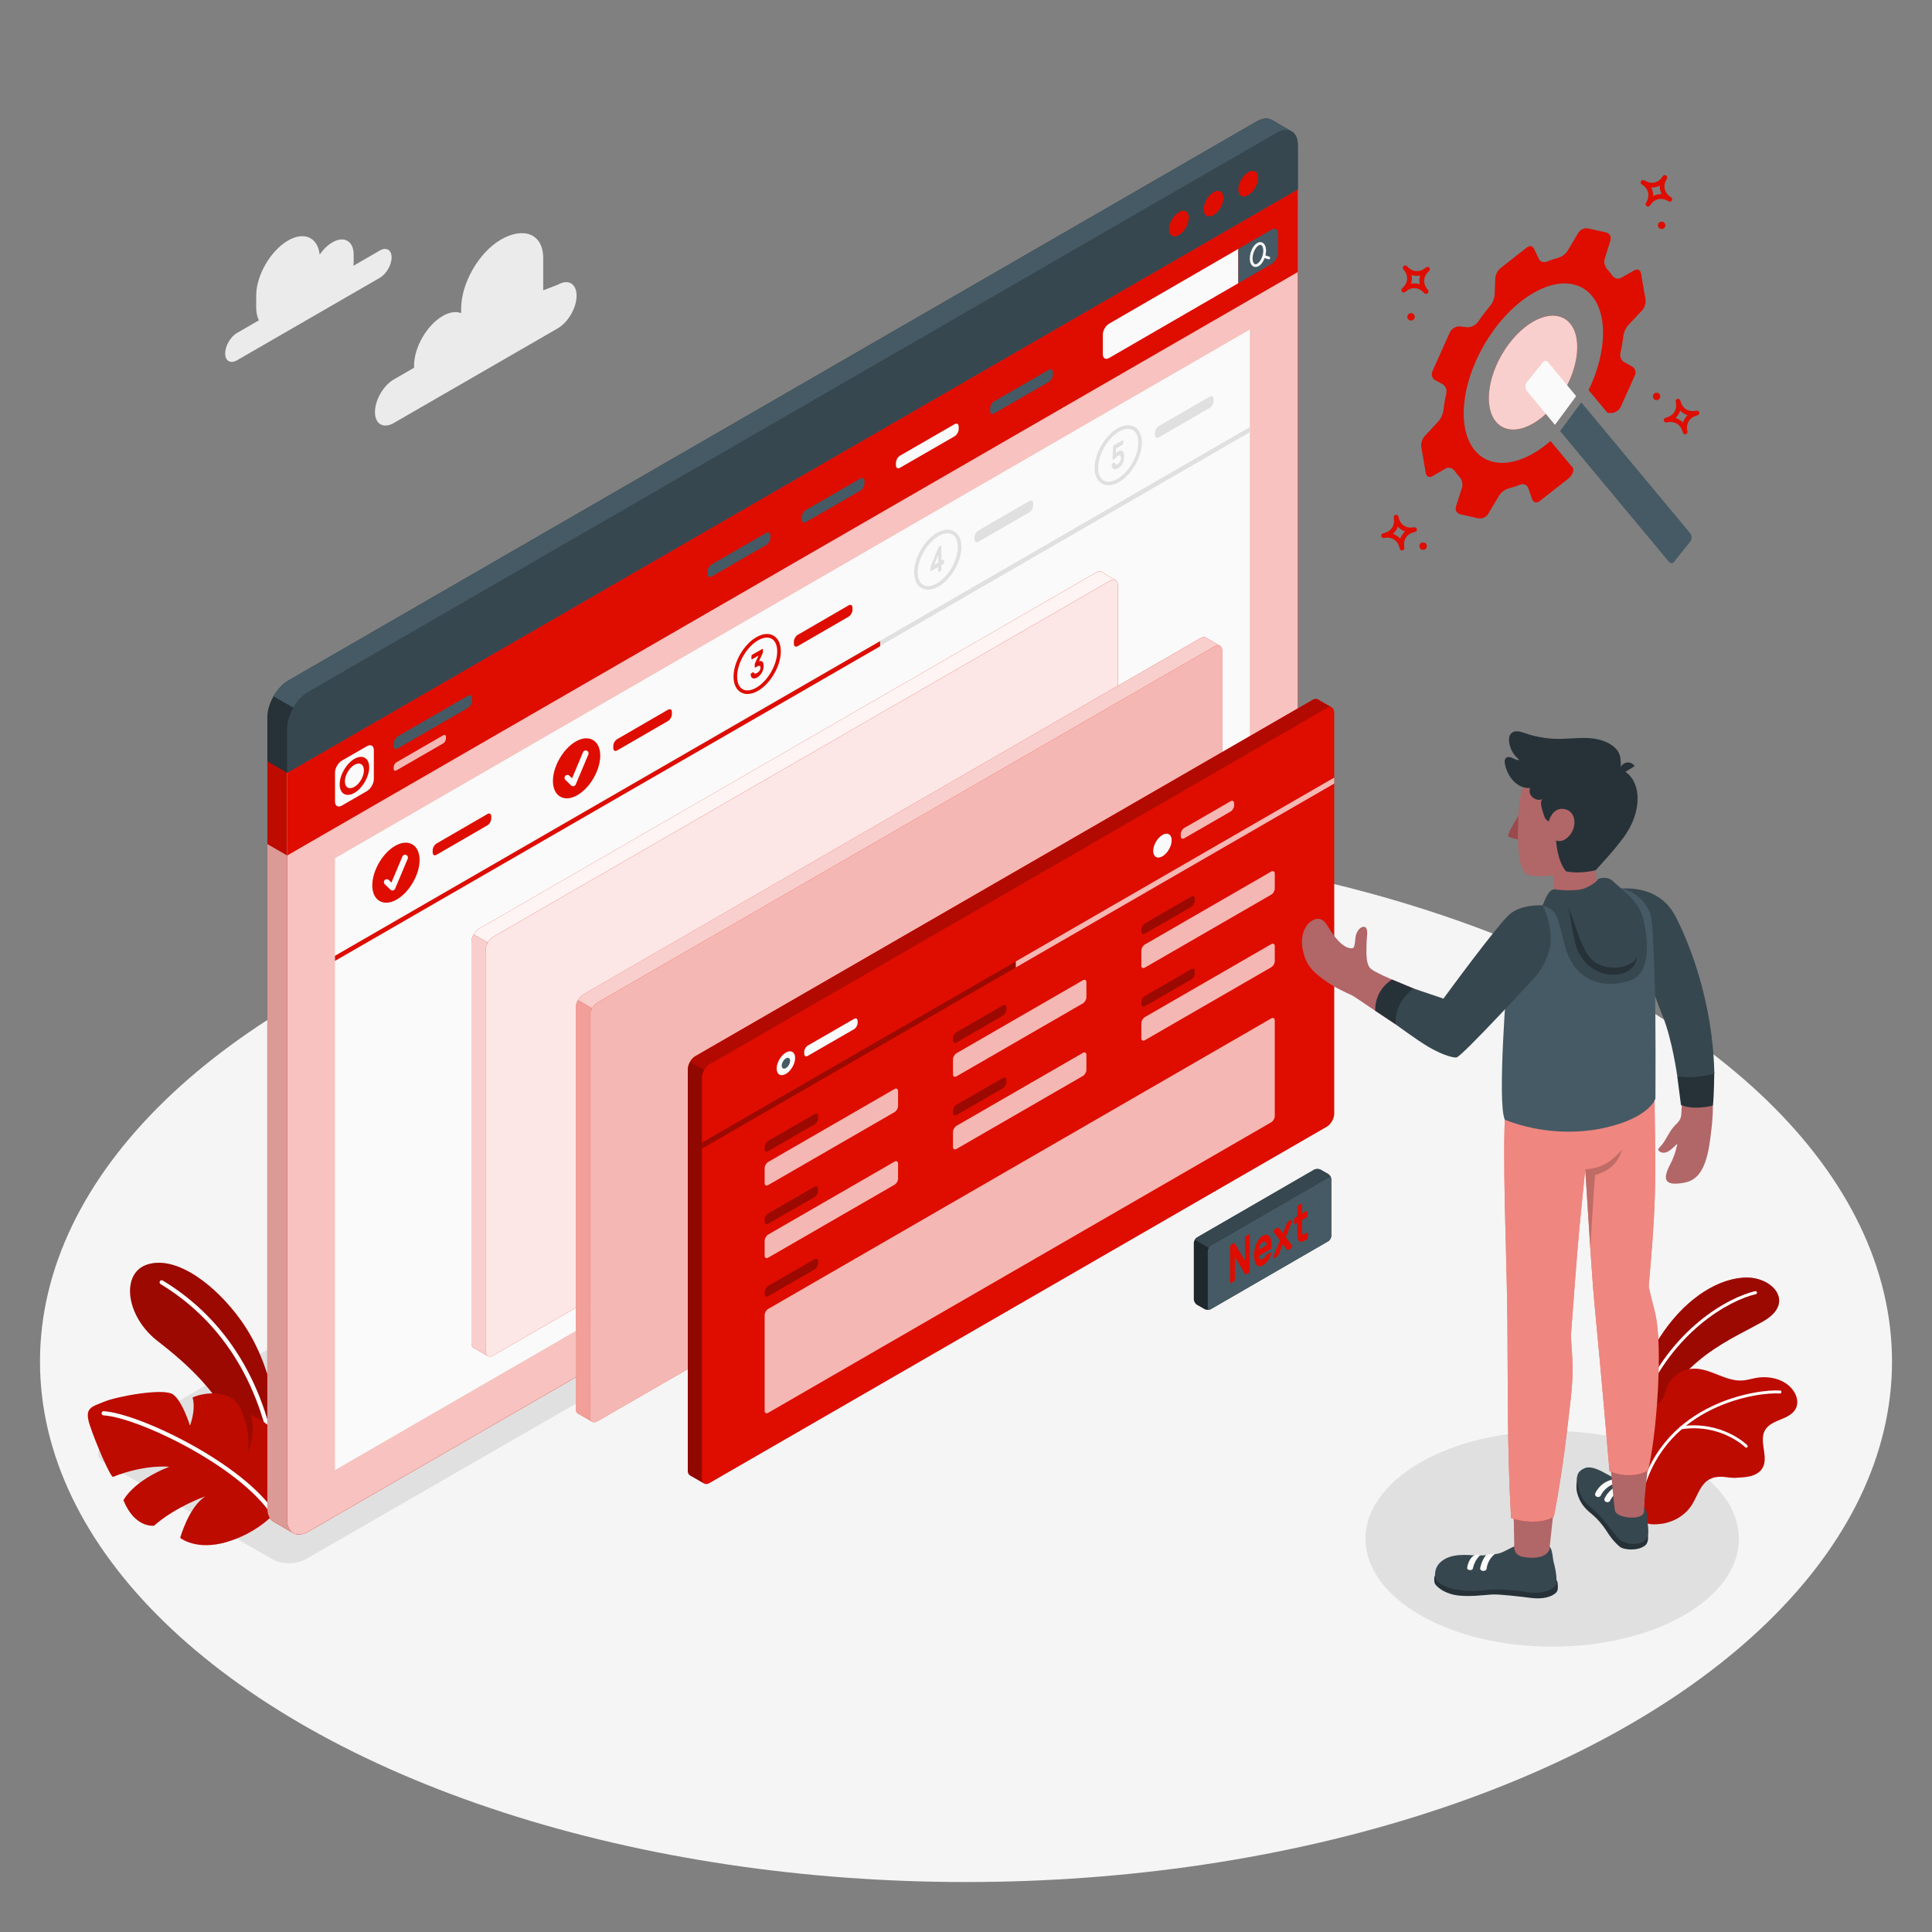 <?xml version="1.0" encoding="utf-8"?>
<!-- Generator: Adobe Illustrator 27.5.0, SVG Export Plug-In . SVG Version: 6.00 Build 0)  -->
<svg version="1.1" xmlns="http://www.w3.org/2000/svg" xmlns:xlink="http://www.w3.org/1999/xlink" x="0px" y="0px"
	 viewBox="0 0 500 500" style="enable-background:new 0 0 500 500;" xml:space="preserve">
<rect x="0" y="0" width="500" height="500" fill="#808080" stroke="none"/>
<g id="Floor">
	<ellipse id="Floor_1_" style="fill:#F5F5F5;" cx="250" cy="352.38" rx="239.65" ry="134.69"/>
</g>
<g id="Shadows">
	<path id="Shadow_3_" style="fill:#E0E0E0;" d="M70.48,403.52l-43.28-24.86c-2.39-1.38-2.4-3.61-0.01-5l260.79-151.4
		c2.39-1.39,6.19-1.27,8.49,0.25l40.93,27.1c2.3,1.52,2.23,3.88-0.16,5.26L79.15,403.51C76.75,404.89,72.87,404.89,70.48,403.52z"/>
	<path id="Shadow_5_" style="fill:#E0E0E0;" d="M435.88,417.98c-18.87,10.9-49.47,10.9-68.34,0c-18.87-10.9-18.87-28.56,0-39.46
		c18.87-10.9,49.47-10.9,68.34,0C454.75,389.42,454.75,407.09,435.88,417.98z"/>
</g>
<g id="Clouds">
	<g id="Clouds_1_">
		<g id="XMLID_1335_">
			<path id="XMLID_1336_" style="fill:#EBEBEB;" d="M98.29,64.84l-6.82,3.94c0.03-0.3,0.06-0.61,0.06-0.9V65.9
				c0-3.51-2.47-4.94-5.51-3.18c-1.23,0.71-2.37,1.84-3.29,3.16c-0.5-4.42-3.97-6.07-8.18-3.63c-4.55,2.63-8.25,9.02-8.25,14.28
				v2.95c0,1.36,0.25,2.51,0.7,3.42l-5.66,3.27c-1.69,0.98-3.06,3.35-3.06,5.3c0,1.95,1.37,2.74,3.06,1.77L98.29,71.9
				c1.69-0.97,3.06-3.35,3.06-5.3C101.35,64.65,99.98,63.86,98.29,64.84z"/>
		</g>
		<g id="XMLID_1242_">
			<path id="XMLID_1334_" style="fill:#EBEBEB;" d="M144.34,73.69l-3.76,1.45v-8.28c0-6.57-5.24-8.14-10.93-4.86l0,0
				c-5.69,3.28-10.3,11.27-10.3,17.84v1.2c-1.29-0.51-2.96-0.32-4.78,0.74l0,0c-4.09,2.36-7.41,8.11-7.41,12.84v0.55l-5.24,3.03
				c-2.7,1.56-4.88,5.34-4.88,8.45c0,3.11,2.19,4.37,4.88,2.82l42.42-24.49c2.7-1.56,4.88-5.34,4.88-8.45
				C149.22,73.39,147.04,72.13,144.34,73.69z"/>
		</g>
	</g>
</g>
<g id="Plants">
	<g id="Plants_11_">
		<g id="XMLID_1251_">
			<g id="XMLID_1006_">
				<path id="XMLID_1271_" style="fill:#DE0D00;" d="M422.27,367.2c0,0,1.35-11.84,7.24-21.03c5.89-9.19,13.99-14.93,21.54-15.52
					c7.55-0.6,13.65,6.35,5.57,11.12c-8.08,4.77-22.44,9.64-29.04,27.49L422.27,367.2z"/>
				<path id="XMLID_1007_" style="opacity:0.3;" d="M422.27,367.2c0,0,1.35-11.84,7.24-21.03c5.89-9.19,13.99-14.93,21.54-15.52
					c7.55-0.6,13.65,6.35,5.57,11.12c-8.08,4.77-22.44,9.64-29.04,27.49L422.27,367.2z"/>
			</g>
			<g id="XMLID_1252_">
				<path id="XMLID_1005_" style="fill:#FFFFFF;" d="M424.48,364.12c-0.03,0-0.05-0.01-0.08-0.02c-0.21-0.08-0.31-0.32-0.22-0.53
					c7.97-19.63,23.14-27.82,30.05-29.42c0.22-0.05,0.43,0.09,0.48,0.3c0.05,0.22-0.09,0.43-0.3,0.48
					c-6.77,1.56-21.64,9.61-29.49,28.93C424.86,364.06,424.67,364.16,424.48,364.12z"/>
			</g>
		</g>
		<g id="XMLID_1243_">
			<g id="XMLID_1248_">
				<g id="XMLID_1249_">
					<path id="XMLID_1250_" style="fill:#DE0D00;" d="M464.83,364.36c-0.68,1.54-2.37,2.34-3.93,2.98
						c-1.56,0.63-3.26,1.31-4.11,2.77c-1.7,2.94,1.09,7.08-0.74,9.95c-0.77,1.2-2.2,1.84-3.6,2.09c-1.17,0.22-2.36,0.22-3.54,0.32
						c-0.57-0.01-1.13-0.05-1.68-0.13c-1.62-0.24-3.38-0.31-4.87,0.52c-2.34,1.32-3.06,4.27-4.48,6.55
						c-1.7,2.73-4.72,4.51-7.88,4.94c-1.05,0.14-3.01,0.33-4.08-0.27c-0.08-0.05-0.15-0.09-0.22-0.14c-0.01,0-0.01-0.01-0.02-0.02
						c-0.15-0.17-0.33-0.38-0.41-0.49c-0.02-0.02-0.03-0.04-0.04-0.07c-0.41-1.53,0.26-3.12,0.29-4.69c0-0.1,0-0.19,0-0.29
						c-0.07-1.83-0.12-3.66-0.16-5.49c-0.09-3.36-0.12-6.74-0.1-10.1c0.02-2.19-0.24-4.58,0.68-6.64c1.03-2.27,3.57-2.32,4.54-4.54
						c0.39-0.89,0.59-1.84,0.96-2.73c1.11-2.63,3.81-4.52,6.67-4.66c4.45-0.23,8.44,3.38,12.88,3.05c1.15-0.09,2.27-0.44,3.41-0.65
						c3.6-0.67,7.77,0.35,9.79,3.4C465.04,361.28,465.45,362.96,464.83,364.36z"/>
				</g>
			</g>
			<g id="XMLID_979_" style="opacity:0.15;">
				<g id="XMLID_988_">
					<path id="XMLID_989_" d="M464.83,364.36c-0.68,1.54-2.37,2.34-3.93,2.98c-1.56,0.63-3.26,1.31-4.11,2.77
						c-1.7,2.94,1.09,7.08-0.74,9.95c-0.77,1.2-2.2,1.84-3.6,2.09c-1.17,0.22-2.36,0.22-3.54,0.32c-0.57-0.01-1.13-0.05-1.68-0.13
						c-1.62-0.24-3.38-0.31-4.87,0.52c-2.34,1.32-3.06,4.27-4.48,6.55c-1.7,2.73-4.72,4.51-7.88,4.94
						c-1.05,0.14-3.01,0.33-4.08-0.27c-0.08-0.05-0.15-0.09-0.22-0.14c-0.01,0-0.01-0.01-0.02-0.02c-0.15-0.17-0.33-0.38-0.41-0.49
						c-0.02-0.02-0.03-0.04-0.04-0.07c-0.41-1.53,0.26-3.12,0.29-4.69c0-0.1,0-0.19,0-0.29c-0.07-1.83-0.12-3.66-0.16-5.49
						c-0.09-3.36-0.12-6.74-0.1-10.1c0.02-2.19-0.24-4.58,0.68-6.64c1.03-2.27,3.57-2.32,4.54-4.54c0.39-0.89,0.59-1.84,0.96-2.73
						c1.11-2.63,3.81-4.52,6.67-4.66c4.45-0.23,8.44,3.38,12.88,3.05c1.15-0.09,2.27-0.44,3.41-0.65c3.6-0.67,7.77,0.35,9.79,3.4
						C465.04,361.28,465.45,362.96,464.83,364.36z"/>
				</g>
			</g>
			<g id="XMLID_1246_">
				<path id="XMLID_1247_" style="fill:#FFFFFF;" d="M424.85,386.33c-0.01,0-0.02,0-0.03-0.01c-0.2-0.05-0.32-0.26-0.27-0.46
					c6.15-23.06,30.45-26.4,36.13-25.99c0.21,0.02,0.37,0.2,0.35,0.41c-0.02,0.21-0.2,0.37-0.41,0.35
					c-5.56-0.4-29.33,2.86-35.34,25.42C425.24,386.25,425.05,386.37,424.85,386.33z"/>
			</g>
			<g id="XMLID_1244_">
				<path id="XMLID_1245_" style="fill:#FFFFFF;" d="M451.85,374.65c-0.07-0.01-0.14-0.05-0.2-0.11c-0.06-0.06-6.26-6.17-16.54-4.66
					c-0.21,0.03-0.4-0.11-0.43-0.32c-0.03-0.21,0.11-0.4,0.32-0.43c10.68-1.57,17.12,4.81,17.19,4.88c0.15,0.15,0.15,0.39,0,0.54
					C452.1,374.63,451.97,374.67,451.85,374.65z"/>
			</g>
		</g>
	</g>
	<g id="Plants_12_">
		<g id="XMLID_994_">
			<g id="XMLID_999_">
				<path id="XMLID_1000_" style="fill:#DE0D00;" d="M73.16,375.5c-1.33-7.62-2.23-21.93-10.96-34
					c-6.32-8.74-16.29-16.57-23.91-14.3c-7.1,2.11-5.83,13.36,2.42,19.79c8.25,6.43,18.89,15.45,23.73,31.98l7.15,11.65L73.16,375.5
					z"/>
			</g>
			<g id="XMLID_997_" style="opacity:0.3;">
				<path id="XMLID_998_" d="M73.16,375.5c-1.33-7.62-2.23-21.93-10.96-34c-6.32-8.74-16.29-16.57-23.91-14.3
					c-7.1,2.11-5.83,13.36,2.42,19.79c8.25,6.43,18.89,15.45,23.73,31.98l7.15,11.65L73.16,375.5z"/>
			</g>
			<g id="XMLID_995_">
				<path id="XMLID_996_" style="fill:#FFFFFF;" d="M71.48,381.3c-0.27,0-0.5-0.2-0.53-0.47c-2.87-21.83-13.03-38.6-29.39-48.51
					c-0.25-0.15-0.33-0.48-0.18-0.74c0.15-0.26,0.49-0.33,0.74-0.18c16.65,10.08,26.99,27.13,29.9,49.29
					c0.04,0.29-0.17,0.56-0.46,0.6C71.53,381.3,71.51,381.3,71.48,381.3z"/>
			</g>
		</g>
		<g id="XMLID_990_">
			<path id="XMLID_993_" style="fill:#DE0D00;" d="M70.82,391.88c0,0-4.21,4.85-12.15,7.19c-7.94,2.34-12.03-1.07-12.03-1.07
				s2.2-8.02,6.53-10.76c0,0-7.6,2.61-13.32,7.61c0,0-4.94,0.72-7.9-6.58c0,0,2.34-4.93,11.86-8.67c0,0-6.19-0.73-14.53,2.6
				c-0.61,0.34-4.65-9.07-6.07-13.47c-1.42-4.4,0.4-4.59,3.79-5.98c3.39-1.4,15.28-3.55,17.73-1.9c2.45,1.65,4.43,8.11,4.43,8.11
				s1.62-4.01,0.68-7.29c0,0,3.37-1.66,7.5-0.8c4.13,0.86,4.97,3.54,5.9,6.29c0.93,2.74,1.24,5.25,0.99,8.79
				c0,0,2.11-5.17,0.69-9.77c0,0,4.17,1.54,6.83,5.19C74.4,375.02,75.2,385.36,70.82,391.88z"/>
			<path id="XMLID_1001_" style="opacity:0.15;" d="M70.82,391.88c0,0-4.21,4.85-12.15,7.19c-7.94,2.34-12.03-1.07-12.03-1.07
				s2.2-8.02,6.53-10.76c0,0-7.6,2.61-13.32,7.61c0,0-4.94,0.72-7.9-6.58c0,0,2.34-4.93,11.86-8.67c0,0-6.19-0.73-14.53,2.6
				c-0.61,0.34-4.65-9.07-6.07-13.47c-1.42-4.4,0.4-4.59,3.79-5.98c3.39-1.4,15.28-3.55,17.73-1.9c2.45,1.65,4.43,8.11,4.43,8.11
				s1.62-4.01,0.68-7.29c0,0,3.37-1.66,7.5-0.8c4.13,0.86,4.97,3.54,5.9,6.29c0.93,2.74,1.24,5.25,0.99,8.79
				c0,0,2.11-5.17,0.69-9.77c0,0,4.17,1.54,6.83,5.19C74.4,375.02,75.2,385.36,70.82,391.88z"/>
			<g id="XMLID_991_">
				<path id="XMLID_992_" style="fill:#FFFFFF;" d="M70.82,392.42c-0.18,0-0.35-0.09-0.45-0.24c-8.3-12.73-34.66-25.33-43.58-25.89
					c-0.3-0.02-0.52-0.27-0.5-0.57c0.02-0.29,0.25-0.53,0.57-0.5c9.1,0.57,35.96,13.41,44.42,26.38c0.16,0.25,0.09,0.58-0.16,0.74
					C71.02,392.39,70.92,392.42,70.82,392.42z"/>
			</g>
		</g>
	</g>
</g>
<g id="Window_1_">
	<g id="Window_5_">
		<g id="Window">
			<path id="XMLID_4093_" style="fill:#DE0D00;" d="M335.87,49l-5.13-2.98L69.19,197.02v193.23c0,1.74,0.61,2.96,1.59,3.53l0,0
				l0.01,0l0,0l5.12,2.98v0c0.99,0.57,2.36,0.49,3.87-0.38L330.4,251.7c3.02-1.74,5.47-5.98,5.47-9.47L335.87,49z"/>
			<path id="XMLID_323_" style="opacity:0.15;" d="M335.87,49l-5.13-2.98L69.19,197.02v193.23c0,1.74,0.61,2.96,1.59,3.53l0,0
				l0.01,0l0,0l5.12,2.98v0c0.99,0.57,2.36,0.49,3.87-0.38L330.4,251.7c3.02-1.74,5.47-5.98,5.47-9.47L335.87,49z"/>
			<path style="fill:#DE0D00;" d="M75.84,396.73l-5.05-2.94c-0.99-0.58-1.6-1.8-1.6-3.54v-171.8l5.13,2.96v171.82
				C74.32,394.93,74.9,396.13,75.84,396.73z"/>
			<g style="opacity:0.65;">
				<path style="fill:#FFFFFF;" d="M75.84,396.73l-5.05-2.94c-0.99-0.58-1.6-1.8-1.6-3.54v-171.8l5.13,2.96v171.82
					C74.32,394.93,74.9,396.13,75.84,396.73z"/>
			</g>
			<path style="opacity:0.1;" d="M75.84,396.73l-5.05-2.94c-0.99-0.58-1.6-1.8-1.6-3.54v-171.8l5.13,2.96v171.82
				C74.32,394.93,74.9,396.13,75.84,396.73z"/>
			<g id="XMLID_4092_">
				<path style="fill:#DE0D00;" d="M74.31,393.24c0,3.49,2.45,4.9,5.47,3.16L330.4,251.7c3.02-1.74,5.47-5.98,5.47-9.47l0-193.23
					L74.31,200V393.24z"/>
			</g>
			<g id="XMLID_322_" style="opacity:0.75;">
				<path style="fill:#FFFFFF;" d="M74.31,393.24c0,3.49,2.45,4.9,5.47,3.16L330.4,251.7c3.02-1.74,5.47-5.98,5.47-9.47l0-193.23
					L74.31,200V393.24z"/>
			</g>
			<g id="XMLID_289_">
				<polygon id="XMLID_4078_" style="fill:#DE0D00;" points="74.31,200 74.31,221.41 335.86,70.41 335.87,49 				"/>
				<g>
					<path id="XMLID_4077_" style="fill:#FAFAFA;" d="M285.41,86.59l0,5.1c0,1.04,0.74,1.47,1.64,0.95l33.43-19.35l0-8.88
						l-33.43,19.35C286.15,84.27,285.41,85.55,285.41,86.59z"/>
					<path id="XMLID_4076_" style="fill:#455A64;" d="M329.1,59.42c0.91-0.52,1.64-0.1,1.64,0.95v5.1c0,1.05-0.73,2.32-1.64,2.84
						l-8.62,4.98l0-8.88L329.1,59.42z"/>
					<path id="XMLID_321_" style="fill:#FAFAFA;" d="M328.46,66.41l-0.96-0.3c0.1-0.41,0.15-0.83,0.15-1.24
						c0-0.98-0.32-1.73-0.88-2.05c-0.41-0.24-0.91-0.22-1.4,0.07c-1.08,0.62-1.92,2.38-1.92,4c0,0.98,0.32,1.73,0.88,2.05
						c0.19,0.11,0.39,0.16,0.61,0.16c0.26,0,0.53-0.08,0.79-0.23c0.65-0.37,1.21-1.16,1.55-2.08l0.96,0.3
						c0.04,0.01,0.07,0.02,0.11,0.02c0.15,0,0.29-0.1,0.34-0.25C328.75,66.67,328.65,66.47,328.46,66.41z M325.38,68.25
						c-0.27,0.15-0.5,0.18-0.69,0.07c-0.32-0.19-0.52-0.73-0.52-1.44c0-1.34,0.72-2.89,1.56-3.38c0.16-0.09,0.3-0.14,0.43-0.14
						c0.09,0,0.18,0.02,0.26,0.07c0.32,0.19,0.52,0.73,0.52,1.44C326.94,66.21,326.22,67.76,325.38,68.25z"/>
				</g>
				<g>
					<path style="fill:#FAFAFA;" d="M94.97,193.11l-6.49,3.74c-0.98,0.57-1.78,1.96-1.78,3.1v7.5c0,1.14,0.8,1.6,1.78,1.03
						l6.49-3.75c0.98-0.57,1.78-1.96,1.78-3.1v-7.49C96.76,193,95.96,192.54,94.97,193.11z M91.73,205.2
						c-2.11,1.21-3.82,0.23-3.82-2.2c0-2.44,1.71-5.39,3.82-6.61c2.11-1.21,3.82-0.23,3.82,2.21
						C95.54,201.02,93.83,203.98,91.73,205.2z"/>
					<path style="fill:#FAFAFA;" d="M89.26,202.22c0,1.57,1.1,2.21,2.46,1.42c1.36-0.79,2.46-2.7,2.46-4.27
						c0-1.57-1.1-2.21-2.47-1.42C90.36,198.73,89.26,200.65,89.26,202.22z"/>
				</g>
				<path style="fill:#455A64;" d="M101.88,192.43v0.63c0,0.69,0.48,0.97,1.08,0.62l18.14-10.48c0.6-0.35,1.08-1.18,1.08-1.88
					l0-0.63c0-0.69-0.48-0.97-1.08-0.62l-18.15,10.48C102.37,190.9,101.88,191.74,101.88,192.43z"/>
				<g>
					<path style="fill:#455A64;" d="M183.12,147.93v0.63c0,0.69,0.48,0.97,1.08,0.62l14.08-8.12c0.6-0.35,1.08-1.18,1.08-1.88
						l0-0.63c0-0.69-0.48-0.97-1.08-0.62l-14.08,8.12C183.61,146.4,183.12,147.24,183.12,147.93z"/>
					<path style="fill:#455A64;" d="M207.49,133.86v0.63c0,0.69,0.48,0.97,1.08,0.62l14.08-8.12c0.6-0.35,1.08-1.18,1.08-1.88
						l0-0.63c0-0.69-0.48-0.97-1.08-0.62l-14.08,8.12C207.98,132.33,207.49,133.17,207.49,133.86z"/>
					<path style="fill:#FAFAFA;" d="M231.87,119.79v0.63c0,0.69,0.48,0.97,1.08,0.62l14.08-8.12c0.6-0.35,1.08-1.18,1.08-1.88
						l0-0.63c0-0.69-0.48-0.97-1.08-0.62l-14.08,8.12C232.35,118.26,231.87,119.1,231.87,119.79z"/>
					<path style="fill:#455A64;" d="M256.24,105.72v0.63c0,0.69,0.48,0.97,1.08,0.62l14.08-8.12c0.6-0.35,1.08-1.18,1.08-1.88
						l0-0.63c0-0.69-0.48-0.97-1.08-0.62l-14.08,8.12C256.72,104.19,256.24,105.03,256.24,105.72z"/>
				</g>
				<g>
					<path style="opacity:0.7;fill:#FFFFFF;" d="M101.88,198.53v0.42c0,0.46,0.32,0.65,0.72,0.42l12.09-6.98
						c0.4-0.23,0.72-0.79,0.72-1.25l0-0.42c0-0.46-0.32-0.65-0.72-0.42l-12.09,6.98C102.2,197.51,101.88,198.07,101.88,198.53z"/>
				</g>
				<path id="XMLID_318_" style="fill:#263238;" d="M329.19,31.06c-0.99-0.61-2.38-0.54-3.92,0.35L74.66,176.1
					c-3.02,1.74-5.47,5.98-5.47,9.47v11.45l5.13,2.98L335.87,49V37.54c0-1.73-0.6-2.95-1.58-3.52
					C333.36,33.48,330.08,31.6,329.19,31.06z"/>
				<path id="XMLID_317_" style="fill:#37474F;" d="M74.31,188.55c0-3.49,2.45-7.73,5.47-9.47L330.4,34.39
					c3.02-1.74,5.47-0.33,5.47,3.16V49L74.31,200V188.55z"/>
				<path id="XMLID_311_" style="fill:#455A64;" d="M334.34,34.05c-1-0.62-2.39-0.56-3.94,0.34L79.78,179.08
					c-1.51,0.87-2.88,2.37-3.86,4.08l-5.14-2.97c1-1.72,2.36-3.22,3.88-4.09L325.27,31.4c1.54-0.88,2.93-0.95,3.91-0.34
					c0.9,0.54,4.18,2.42,5.1,2.95C334.3,34.03,334.32,34.04,334.34,34.05z"/>
				<g id="XMLID_294_">
					<g id="XMLID_295_">
						<path id="XMLID_701_" style="fill:#DE0D00;" d="M305.1,54.9c-1.42,0.82-2.56,2.81-2.56,4.44c0,1.64,1.15,2.3,2.56,1.48
							c1.42-0.82,2.56-2.81,2.56-4.44C307.66,54.75,306.51,54.08,305.1,54.9z"/>
						<path style="fill:#DE0D00;" d="M314.07,49.73c-1.42,0.82-2.56,2.81-2.56,4.44c0,1.64,1.15,2.3,2.56,1.48
							c1.42-0.82,2.56-2.81,2.56-4.44C316.63,49.58,315.49,48.92,314.07,49.73z"/>
						<path id="XMLID_700_" style="fill:#DE0D00;" d="M323.04,44.57c-1.42,0.82-2.56,2.81-2.56,4.44c0,1.64,1.15,2.3,2.56,1.48
							c1.42-0.82,2.56-2.81,2.56-4.44C325.61,44.41,324.46,43.75,323.04,44.57z"/>
					</g>
				</g>
			</g>
		</g>
		<g>
			<polygon style="fill:#FAFAFA;" points="86.69,222.11 323.46,85.28 323.46,243.62 86.69,380.46 			"/>
			<g>
				<g>
					<g>
						<g>
							<path style="fill:#E0E0E0;" d="M240.18,152.61c-0.62,0-1.19-0.15-1.71-0.44c-1.22-0.7-1.89-2.15-1.89-4.06
								c0-3.75,2.64-8.32,5.89-10.2c1.66-0.96,3.25-1.1,4.46-0.4c1.22,0.7,1.89,2.15,1.89,4.06c0,3.75-2.64,8.32-5.89,10.2
								C241.97,152.33,241.03,152.61,240.18,152.61z M245.22,138.01c-0.69,0-1.47,0.24-2.29,0.71l0,0
								c-2.99,1.73-5.42,5.94-5.42,9.39c0,1.57,0.5,2.73,1.42,3.26c0.92,0.53,2.17,0.39,3.53-0.4c2.99-1.73,5.42-5.94,5.42-9.39
								c0-1.57-0.5-2.73-1.42-3.26C246.1,138.11,245.68,138.01,245.22,138.01z"/>
						</g>
						<g>
							<path style="fill:#E0E0E0;" d="M252.21,139.04v0.59c0,0.64,0.45,0.91,1.01,0.58l13.14-7.61c0.56-0.32,1.01-1.11,1.01-1.75
								l0-0.59c0-0.64-0.45-0.91-1.01-0.58l-13.14,7.61C252.66,137.61,252.21,138.39,252.21,139.04z"/>
						</g>
					</g>
					<g>
						<path style="fill:#E0E0E0;" d="M243,148.03c-0.04,0.03-0.08,0.02-0.12-0.01c-0.03-0.03-0.05-0.08-0.05-0.15v-1.13l-1.88,1.08
							c-0.05,0.03-0.08,0.02-0.12-0.01c-0.03-0.03-0.05-0.08-0.05-0.15v-0.66c0-0.09,0.01-0.17,0.04-0.25
							c0.03-0.08,0.06-0.17,0.09-0.26l1.85-4.63c0.08-0.2,0.16-0.33,0.25-0.38l0.46-0.27c0.04-0.03,0.08-0.02,0.11,0.01
							c0.03,0.03,0.05,0.08,0.05,0.15v3.73l0.52-0.3c0.04-0.03,0.08-0.02,0.12,0.01c0.03,0.03,0.05,0.08,0.05,0.15v0.66
							c0,0.07-0.02,0.14-0.05,0.21c-0.03,0.07-0.07,0.11-0.12,0.14l-0.52,0.3v1.13c0,0.07-0.02,0.14-0.05,0.2
							c-0.03,0.07-0.07,0.12-0.11,0.14L243,148.03z M242.84,145.58v-2l-1.04,2.59L242.84,145.58z"/>
					</g>
				</g>
				<g>
					<g>
						<g>
							<path style="fill:#DE0D00;" d="M193.43,179.61c-0.62,0-1.19-0.15-1.7-0.44c-1.22-0.7-1.89-2.15-1.89-4.06
								c0-3.75,2.64-8.32,5.89-10.2c1.66-0.96,3.25-1.1,4.46-0.4c1.22,0.7,1.89,2.15,1.89,4.06c0,3.75-2.64,8.32-5.89,10.2
								C195.23,179.33,194.29,179.61,193.43,179.61z M198.48,165.01c-0.69,0-1.47,0.24-2.29,0.71c-2.99,1.73-5.42,5.94-5.42,9.39
								c0,1.57,0.51,2.73,1.42,3.26c0.92,0.53,2.17,0.39,3.53-0.4c2.99-1.73,5.42-5.94,5.42-9.39c0-1.57-0.51-2.73-1.42-3.26
								C199.36,165.11,198.94,165.01,198.48,165.01z"/>
						</g>
						<g>
							<path style="fill:#DE0D00;" d="M205.46,166.04v0.59c0,0.64,0.45,0.91,1.01,0.58l13.14-7.61c0.56-0.32,1.01-1.11,1.01-1.75
								l0-0.59c0-0.64-0.45-0.91-1.01-0.58l-13.14,7.61C205.92,164.61,205.46,165.4,205.46,166.04z"/>
						</g>
					</g>
					<g>
						<path style="fill:#DE0D00;" d="M197.29,167.95c0.04-0.03,0.08-0.02,0.11,0.01c0.03,0.03,0.05,0.08,0.05,0.15v0.66
							c0,0.07-0.01,0.14-0.05,0.22c-0.03,0.08-0.06,0.15-0.09,0.2l-0.88,1.95c0.18-0.07,0.35-0.09,0.49-0.08
							c0.15,0.01,0.27,0.07,0.38,0.17c0.11,0.1,0.19,0.24,0.24,0.42c0.06,0.19,0.08,0.41,0.08,0.68c0,0.32-0.04,0.64-0.12,0.93
							c-0.08,0.3-0.2,0.58-0.35,0.84c-0.15,0.26-0.32,0.49-0.52,0.7c-0.2,0.21-0.42,0.38-0.65,0.52c-0.28,0.16-0.53,0.25-0.74,0.27
							c-0.21,0.02-0.38-0.01-0.52-0.1c-0.14-0.08-0.25-0.2-0.32-0.37c-0.07-0.16-0.12-0.34-0.13-0.53c0-0.07,0.01-0.14,0.05-0.21
							c0.03-0.07,0.07-0.11,0.12-0.14l0.48-0.28c0.04-0.02,0.07-0.02,0.1,0c0.03,0.03,0.05,0.07,0.08,0.13
							c0.02,0.06,0.06,0.11,0.1,0.15c0.04,0.04,0.09,0.07,0.16,0.08c0.07,0.01,0.15,0.01,0.25-0.02c0.1-0.03,0.22-0.08,0.37-0.17
							c0.25-0.14,0.45-0.33,0.6-0.57c0.15-0.24,0.23-0.5,0.23-0.78c0-0.28-0.08-0.44-0.23-0.47c-0.15-0.03-0.35,0.02-0.6,0.16
							l-0.5,0.29c-0.04,0.03-0.08,0.02-0.11-0.01c-0.03-0.03-0.05-0.08-0.05-0.15v-0.66c0-0.07,0.02-0.14,0.05-0.22
							c0.03-0.08,0.06-0.14,0.09-0.2l0.85-1.86l-1.67,0.97c-0.05,0.03-0.08,0.02-0.12-0.01c-0.03-0.03-0.05-0.08-0.05-0.15v-0.66
							c0-0.07,0.02-0.14,0.05-0.21c0.03-0.07,0.07-0.12,0.12-0.14L197.29,167.95z"/>
					</g>
				</g>
				<g>
					<g>
						<g>
							<path style="fill:#E0E0E0;" d="M286.88,125.58c-0.62,0-1.19-0.15-1.71-0.44c-1.22-0.7-1.89-2.15-1.89-4.06
								c0-3.75,2.64-8.32,5.89-10.2c1.66-0.96,3.25-1.1,4.46-0.4c1.22,0.7,1.89,2.15,1.89,4.06c0,3.75-2.64,8.32-5.89,10.2
								C288.67,125.3,287.74,125.58,286.88,125.58z M291.93,110.98c-0.69,0-1.47,0.24-2.29,0.71l0,0c-2.99,1.73-5.42,5.94-5.42,9.39
								c0,1.57,0.5,2.73,1.42,3.26c0.92,0.53,2.17,0.39,3.53-0.4c2.99-1.73,5.42-5.94,5.42-9.39c0-1.57-0.5-2.73-1.42-3.26
								C292.8,111.08,292.39,110.98,291.93,110.98z"/>
						</g>
						<g>
							<path style="fill:#E0E0E0;" d="M288.1,115.59c0-0.07,0.02-0.14,0.05-0.21c0.03-0.07,0.07-0.12,0.11-0.14l2.28-1.32
								c0.05-0.03,0.08-0.02,0.12,0.01c0.03,0.03,0.05,0.08,0.05,0.15v0.66c0,0.07-0.02,0.14-0.05,0.21
								c-0.03,0.07-0.07,0.12-0.12,0.14l-1.7,0.98l-0.07,1.23c0.11-0.13,0.22-0.23,0.32-0.31c0.11-0.07,0.2-0.13,0.26-0.17
								c0.23-0.13,0.44-0.21,0.63-0.22c0.19-0.02,0.36,0.02,0.5,0.12c0.14,0.1,0.25,0.26,0.33,0.48c0.08,0.22,0.12,0.5,0.12,0.85
								c0,0.4-0.04,0.76-0.12,1.09c-0.08,0.33-0.2,0.63-0.34,0.9c-0.14,0.27-0.31,0.5-0.51,0.69c-0.19,0.2-0.4,0.36-0.62,0.48
								c-0.28,0.16-0.52,0.25-0.72,0.27c-0.2,0.02-0.37-0.02-0.5-0.12c-0.13-0.1-0.23-0.23-0.3-0.42c-0.07-0.18-0.11-0.39-0.11-0.63
								c0-0.07,0.01-0.14,0.05-0.21c0.03-0.07,0.07-0.11,0.12-0.14l0.49-0.28c0.04-0.02,0.08-0.02,0.11,0
								c0.03,0.02,0.05,0.06,0.07,0.12c0.02,0.13,0.06,0.22,0.11,0.28c0.05,0.06,0.11,0.1,0.18,0.11c0.07,0.01,0.15,0,0.23-0.03
								c0.08-0.03,0.17-0.07,0.27-0.13c0.23-0.13,0.42-0.34,0.56-0.61c0.14-0.27,0.21-0.58,0.21-0.92c0-0.28-0.07-0.47-0.21-0.58
								c-0.14-0.11-0.33-0.09-0.56,0.03c-0.12,0.07-0.22,0.14-0.29,0.21c-0.07,0.07-0.13,0.14-0.17,0.2
								c-0.04,0.06-0.08,0.12-0.12,0.17c-0.04,0.05-0.08,0.09-0.14,0.12l-0.56,0.32c-0.04,0.03-0.08,0.02-0.11-0.01
								c-0.03-0.03-0.05-0.08-0.05-0.15L288.1,115.59z"/>
						</g>
						<g>
							<path style="fill:#E0E0E0;" d="M298.91,112.01v0.59c0,0.64,0.45,0.91,1.01,0.58l13.14-7.61c0.56-0.32,1.01-1.11,1.01-1.75
								v-0.59c0-0.64-0.45-0.91-1.01-0.58l-13.14,7.61C299.36,110.58,298.91,111.37,298.91,112.01z"/>
						</g>
					</g>
				</g>
				<g>
					<g>
						<g>
							<path style="fill:#DE0D00;" d="M146.69,206.61c-0.62,0-1.19-0.15-1.7-0.44c-1.22-0.7-1.89-2.15-1.89-4.06
								c0-3.75,2.64-8.32,5.89-10.2c1.66-0.96,3.25-1.1,4.46-0.4c1.22,0.7,1.89,2.15,1.89,4.06c0,3.75-2.64,8.32-5.89,10.2
								C148.49,206.33,147.55,206.61,146.69,206.61z"/>
						</g>
						<g>
							<path style="fill:#DE0D00;" d="M158.72,193.04v0.59c0,0.64,0.45,0.91,1.01,0.58l13.14-7.61c0.56-0.32,1.01-1.11,1.01-1.75
								l0-0.59c0-0.64-0.45-0.91-1.01-0.58l-13.14,7.61C159.18,191.61,158.72,192.4,158.72,193.04z"/>
						</g>
					</g>
					<path id="Check_1_" style="fill:#FAFAFA;" d="M151.87,194.27c-0.38-0.16-0.82,0.02-0.98,0.4l-2.84,6.75l-0.68-0.66
						c-0.3-0.29-0.77-0.28-1.06,0.02c-0.29,0.3-0.28,0.77,0.02,1.06l1.46,1.42c0.14,0.14,0.33,0.21,0.52,0.21
						c0.05,0,0.1,0,0.15-0.01c0.24-0.05,0.45-0.22,0.54-0.44l3.26-7.76C152.43,194.87,152.25,194.43,151.87,194.27z"/>
				</g>
				<g>
					<g>
						<g>
							<path style="fill:#DE0D00;" d="M99.95,233.62c-0.62,0-1.19-0.15-1.71-0.44c-1.22-0.7-1.89-2.15-1.89-4.06
								c0-3.75,2.64-8.32,5.89-10.2l0,0c1.66-0.96,3.25-1.1,4.46-0.4c1.22,0.7,1.89,2.15,1.89,4.06c0,3.75-2.64,8.32-5.89,10.2
								C101.75,233.33,100.81,233.62,99.95,233.62z"/>
						</g>
						<g>
							<path style="fill:#DE0D00;" d="M111.98,220.04v0.59c0,0.64,0.45,0.91,1.01,0.58l13.14-7.61c0.56-0.32,1.01-1.11,1.01-1.75
								l0-0.59c0-0.64-0.45-0.91-1.01-0.58l-13.14,7.61C112.43,218.61,111.98,219.4,111.98,220.04z"/>
						</g>
					</g>
					<path id="Check_2_" style="fill:#FAFAFA;" d="M105.12,221.26c-0.38-0.16-0.82,0.02-0.98,0.4l-2.84,6.75l-0.68-0.66
						c-0.3-0.29-0.77-0.28-1.06,0.02c-0.29,0.3-0.28,0.77,0.02,1.06l1.46,1.42c0.14,0.14,0.33,0.21,0.52,0.21
						c0.05,0,0.1,0,0.15-0.01c0.24-0.05,0.45-0.22,0.54-0.44l3.26-7.76C105.68,221.86,105.5,221.42,105.12,221.26z"/>
				</g>
			</g>
			<g>
				<polygon style="fill:#E0E0E0;" points="86.69,247.36 323.46,110.52 323.46,111.85 86.69,248.68 				"/>
				<polygon style="fill:#DE0D00;" points="86.69,248.13 86.69,248.68 227.77,167.26 227.77,165.93 86.69,247.36 				"/>
			</g>
		</g>
	</g>
</g>
<g id="Tabs_1_">
	<g>
		<path id="XMLID_4_" style="fill:#DE0D00;" d="M285.11,148.04c-0.36-0.24-0.86-0.22-1.43,0.11l-159.73,92.2
			c-1.08,0.62-1.95,2.14-1.95,3.38l0,103.84c0,0.61,0.21,1.05,0.56,1.25c0.35,0.21,3.32,1.91,3.67,2.12
			c0.35,0.21,0.85,0.18,1.39-0.13l159.73-92.2c1.08-0.62,1.95-2.14,1.95-3.38V151.39c0-0.62-0.22-1.06-0.57-1.26
			C288.37,149.92,285.43,148.26,285.11,148.04z"/>
		<g style="opacity:0.9;">
			<path style="fill:#FFFFFF;" d="M288.73,150.13c-0.35-0.21-0.72-0.41-0.1-0.05c-0.34-0.14-0.79-0.09-1.28,0.19l-159.73,92.2
				c-0.54,0.31-1.03,0.85-1.38,1.46c-0.36,0.61-0.58,1.3-0.58,1.92v103.83c0,0.56,0.18,0.97,0.47,1.2c0.04,0.02,0.07,0.04,0.1,0.06
				c0.35,0.21,0.85,0.18,1.39-0.13l159.73-92.2c1.08-0.62,1.95-2.14,1.95-3.38V151.39C289.29,150.77,289.08,150.33,288.73,150.13z"
				/>
		</g>
		<g style="opacity:0.8;">
			<path style="fill:#FFFFFF;" d="M125.66,245.84c0-0.62,0.22-1.31,0.58-1.92l-3.67-2.12c-0.35,0.61-0.57,1.3-0.57,1.92l0,103.84
				c0,0.61,0.21,1.05,0.56,1.25c0.33,0.2,2.96,1.7,3.57,2.06c-0.29-0.24-0.47-0.65-0.47-1.2V245.84z"/>
		</g>
		<g id="XMLID_1_" style="opacity:0.95;">
			<path style="fill:#FFFFFF;" d="M285.11,148.04c0.31,0.21,2.9,1.68,3.52,2.03c-0.34-0.14-0.79-0.09-1.28,0.19l-159.73,92.2
				c-0.54,0.31-1.03,0.85-1.38,1.46l-3.67-2.12c0.35-0.61,0.85-1.15,1.39-1.46l159.73-92.19
				C284.24,147.83,284.76,147.81,285.11,148.04z"/>
		</g>
	</g>
	<g>
		<path id="XMLID_8_" style="fill:#DE0D00;" d="M312.11,165.04c-0.36-0.24-0.86-0.22-1.43,0.11l-159.73,92.2
			c-1.08,0.62-1.95,2.14-1.95,3.38l0,103.84c0,0.61,0.21,1.05,0.56,1.25c0.35,0.21,3.32,1.91,3.67,2.12
			c0.35,0.21,0.85,0.18,1.39-0.13l159.73-92.2c1.08-0.62,1.95-2.14,1.95-3.38V168.39c0-0.62-0.22-1.06-0.57-1.26
			C315.37,166.92,312.43,165.26,312.11,165.04z"/>
		<g style="opacity:0.7;">
			<path style="fill:#FFFFFF;" d="M315.73,167.13c-0.35-0.21-0.72-0.41-0.1-0.05c-0.34-0.14-0.79-0.09-1.28,0.19l-159.73,92.2
				c-0.54,0.31-1.03,0.85-1.38,1.46c-0.36,0.61-0.58,1.3-0.58,1.92v103.83c0,0.56,0.18,0.97,0.47,1.2c0.04,0.02,0.07,0.04,0.1,0.06
				c0.35,0.21,0.85,0.18,1.39-0.13l159.73-92.2c1.08-0.62,1.95-2.14,1.95-3.38V168.39C316.29,167.77,316.08,167.33,315.73,167.13z"
				/>
		</g>
		<g style="opacity:0.6;">
			<path style="fill:#FFFFFF;" d="M152.66,262.84c0-0.62,0.22-1.31,0.58-1.92l-3.67-2.12c-0.35,0.61-0.57,1.3-0.57,1.92l0,103.84
				c0,0.61,0.21,1.05,0.56,1.25c0.33,0.2,2.96,1.7,3.57,2.06c-0.29-0.24-0.47-0.65-0.47-1.2V262.84z"/>
		</g>
		<g id="XMLID_6_" style="opacity:0.8;">
			<path style="fill:#FFFFFF;" d="M312.11,165.04c0.31,0.21,2.9,1.68,3.52,2.03c-0.34-0.14-0.79-0.09-1.28,0.19l-159.73,92.2
				c-0.54,0.31-1.03,0.85-1.38,1.46l-3.67-2.12c0.35-0.61,0.85-1.14,1.39-1.46l159.73-92.19
				C311.24,164.83,311.76,164.81,312.11,165.04z"/>
		</g>
	</g>
	<g>
		<g>
			<g id="XMLID_702_">
				<g id="XMLID_716_">
					<path id="XMLID_893_" style="fill:#DE0D00;" d="M341.11,181.04c-0.36-0.24-0.86-0.22-1.43,0.11l-159.73,92.2
						c-1.08,0.62-1.95,2.14-1.95,3.38l0,103.84c0,0.61,0.21,1.05,0.56,1.25c0.35,0.21,3.32,1.91,3.67,2.12
						c0.35,0.21,0.85,0.18,1.39-0.13l159.73-92.2c1.08-0.62,1.95-2.14,1.95-3.38V184.39c0-0.62-0.22-1.06-0.57-1.26
						C344.37,182.92,341.43,181.26,341.11,181.04z"/>
					<path id="XMLID_725_" style="fill:#DE0D00;" d="M341.11,181.04c0.31,0.21,2.9,1.68,3.52,2.03c-0.34-0.14-0.79-0.09-1.28,0.19
						l-159.73,92.2c-0.54,0.31-1.03,0.85-1.38,1.46l-3.67-2.12c0.35-0.61,0.85-1.14,1.39-1.46l159.73-92.19
						C340.24,180.83,340.76,180.81,341.11,181.04z"/>
					<path id="XMLID_894_" style="opacity:0.2;" d="M341.11,181.04c0.31,0.21,2.9,1.68,3.52,2.03c-0.34-0.14-0.79-0.09-1.28,0.19
						l-159.73,92.2c-0.54,0.31-1.03,0.85-1.38,1.46l-3.67-2.12c0.35-0.61,0.85-1.14,1.39-1.46l159.73-92.19
						C340.24,180.83,340.76,180.81,341.11,181.04z"/>
					<path id="XMLID_721_" style="opacity:0.35;" d="M181.66,382.67c0,0.56,0.18,0.97,0.48,1.21c-0.62-0.36-3.25-1.87-3.58-2.06
						c-0.34-0.21-0.56-0.64-0.56-1.25V276.72c0-0.62,0.22-1.31,0.57-1.92l3.67,2.12c-0.36,0.61-0.58,1.3-0.58,1.92V382.67z"/>
				</g>
			</g>
		</g>
		<g>
			<path style="fill:#FAFAFA;" d="M203.39,272.4c1.32-0.76,2.39-0.14,2.39,1.39c0,1.53-1.07,3.38-2.39,4.14
				c-1.32,0.76-2.39,0.14-2.39-1.39C201,275.02,202.07,273.16,203.39,272.4z"/>
			<path style="fill:#455A64;" d="M203.39,273.91c0.6-0.35,1.09-0.06,1.09,0.63s-0.49,1.53-1.09,1.88c-0.6,0.34-1.08,0.06-1.08-0.63
				C202.31,275.1,202.79,274.26,203.39,273.91z"/>
		</g>
		<path style="fill:#FAFAFA;" d="M208.14,272.18v0.54c0,0.59,0.41,0.82,0.92,0.53l11.97-6.9c0.51-0.29,0.92-1.01,0.92-1.59l0-0.54
			c0-0.59-0.41-0.82-0.92-0.53l-11.97,6.9C208.55,270.88,208.14,271.59,208.14,272.18z"/>
		<g>
			<g>
				<path style="fill:#FAFAFA;" d="M300.84,216.08c1.32-0.76,2.39-0.14,2.39,1.39c0,1.53-1.07,3.38-2.39,4.14
					c-1.32,0.76-2.39,0.14-2.39-1.39C298.45,218.7,299.52,216.85,300.84,216.08z"/>
			</g>
			<path style="opacity:0.7;fill:#FFFFFF;" d="M305.58,215.86v0.54c0,0.59,0.41,0.82,0.92,0.53l11.97-6.9
				c0.51-0.29,0.92-1.01,0.92-1.59l0-0.54c0-0.59-0.41-0.82-0.92-0.53l-11.97,6.9C305.99,214.56,305.58,215.27,305.58,215.86z"/>
		</g>
		<polygon style="opacity:0.3;" points="181.66,295.71 262.9,248.81 262.9,250.37 181.66,297.27 		"/>
		<polygon style="opacity:0.7;fill:#FFFFFF;" points="262.9,248.81 345.29,201.24 345.29,202.79 262.9,250.37 		"/>
		<g style="opacity:0.3;">
			<path d="M197.91,296.83v0.54c0,0.59,0.41,0.82,0.92,0.53l11.97-6.9c0.51-0.29,0.92-1.01,0.92-1.59l0-0.54
				c0-0.59-0.41-0.82-0.92-0.53l-11.97,6.9C198.32,295.53,197.91,296.24,197.91,296.83z"/>
			<path d="M246.65,268.69v0.54c0,0.59,0.41,0.82,0.92,0.53l11.97-6.9c0.51-0.29,0.92-1.01,0.92-1.59l0-0.54
				c0-0.59-0.41-0.82-0.92-0.53l-11.97,6.9C247.06,267.39,246.65,268.1,246.65,268.69z"/>
			<path d="M295.4,240.54v0.54c0,0.59,0.41,0.82,0.92,0.53l11.97-6.9c0.51-0.29,0.92-1.01,0.92-1.59l0-0.54
				c0-0.59-0.41-0.82-0.92-0.53l-11.97,6.9C295.81,239.24,295.4,239.96,295.4,240.54z"/>
			<path d="M197.91,315.62v0.54c0,0.59,0.41,0.82,0.92,0.53l11.97-6.9c0.51-0.29,0.92-1.01,0.92-1.59l0-0.54
				c0-0.59-0.41-0.82-0.92-0.53l-11.97,6.9C198.32,314.32,197.91,315.03,197.91,315.62z"/>
			<path d="M197.91,334.37v0.54c0,0.59,0.41,0.82,0.92,0.53l11.97-6.9c0.51-0.29,0.92-1.01,0.92-1.59l0-0.54
				c0-0.59-0.41-0.82-0.92-0.53l-11.97,6.9C198.32,333.07,197.91,333.78,197.91,334.37z"/>
			<path d="M246.65,287.48v0.54c0,0.59,0.41,0.82,0.92,0.53l11.97-6.9c0.51-0.29,0.92-1.01,0.92-1.59l0-0.54
				c0-0.59-0.41-0.82-0.92-0.53l-11.97,6.9C247.06,286.18,246.65,286.89,246.65,287.48z"/>
			<path d="M295.4,259.33v0.54c0,0.59,0.41,0.82,0.92,0.53l11.97-6.9c0.51-0.29,0.92-1.01,0.92-1.59l0-0.54
				c0-0.59-0.41-0.82-0.92-0.53l-11.97,6.9C295.81,258.03,295.4,258.75,295.4,259.33z"/>
		</g>
		<path style="opacity:0.7;fill:#FFFFFF;" d="M198.81,300.71l32.69-18.87c0.51-0.29,0.92-0.06,0.92,0.53v3.86
			c0,0.59-0.41,1.3-0.92,1.59l-32.69,18.87c-0.51,0.29-0.92,0.06-0.92-0.53v-3.86C197.89,301.72,198.3,301.01,198.81,300.71z"/>
		<path style="opacity:0.7;fill:#FFFFFF;" d="M247.55,272.57l32.69-18.87c0.51-0.29,0.92-0.06,0.92,0.53v3.86
			c0,0.59-0.41,1.3-0.92,1.59l-32.69,18.87c-0.51,0.29-0.92,0.06-0.92-0.53v-3.86C246.63,273.58,247.05,272.86,247.55,272.57z"/>
		<path style="opacity:0.7;fill:#FFFFFF;" d="M296.3,244.43l32.69-18.87c0.51-0.29,0.92-0.06,0.92,0.53v3.86
			c0,0.59-0.41,1.3-0.92,1.59l-32.69,18.87c-0.51,0.29-0.92,0.06-0.92-0.53v-3.86C295.38,245.44,295.79,244.72,296.3,244.43z"/>
		<path style="opacity:0.7;fill:#FFFFFF;" d="M198.81,319.5l32.69-18.87c0.51-0.29,0.92-0.06,0.92,0.53v3.86
			c0,0.59-0.41,1.3-0.92,1.59l-32.69,18.87c-0.51,0.29-0.92,0.06-0.92-0.53v-3.86C197.89,320.51,198.3,319.8,198.81,319.5z"/>
		<path style="opacity:0.7;fill:#FFFFFF;" d="M198.81,338.75l130.18-75.18c0.51-0.29,0.92-0.06,0.92,0.53v24.76
			c0,0.59-0.41,1.3-0.92,1.59l-130.18,75.18c-0.51,0.29-0.92,0.06-0.92-0.53v-24.76C197.89,339.76,198.3,339.04,198.81,338.75z"/>
		<path style="opacity:0.7;fill:#FFFFFF;" d="M247.55,291.36l32.69-18.87c0.51-0.29,0.92-0.06,0.92,0.53v3.86
			c0,0.59-0.41,1.3-0.92,1.59l-32.69,18.87c-0.51,0.29-0.92,0.06-0.92-0.53v-3.86C246.63,292.37,247.05,291.66,247.55,291.36z"/>
		<path style="opacity:0.7;fill:#FFFFFF;" d="M296.3,263.22l32.69-18.87c0.51-0.29,0.92-0.06,0.92,0.53v3.86
			c0,0.59-0.41,1.3-0.92,1.59L296.3,269.2c-0.51,0.29-0.92,0.06-0.92-0.53v-3.86C295.38,264.23,295.79,263.51,296.3,263.22z"/>
	</g>
	<g>
		<g id="Speach_Bubble_1_">
			<g id="XMLID_944_">
				<path id="XMLID_953_" style="fill:#263238;" d="M340.1,302.72l-30.31,17.53c-0.46,0.26-0.83,0.91-0.83,1.43v14.57
					c0,0.53,0.37,1.17,0.83,1.43l1.95,1.11c0.46,0.26,1.2,0.26,1.66-0.01l30.31-17.53c0.46-0.26,0.83-0.91,0.83-1.43v-14.57
					c0-0.53-0.37-1.17-0.83-1.43l-1.95-1.11C341.3,302.45,340.56,302.46,340.1,302.72z"/>
				<path id="XMLID_952_" style="fill:#455A64;" d="M312.57,338.31v-14.57c0-0.53,0.37-1.17,0.83-1.43l30.31-17.53
					c0.46-0.26,0.83-0.05,0.83,0.48v14.57c0,0.53-0.37,1.17-0.83,1.43l-30.31,17.53C312.94,339.05,312.57,338.83,312.57,338.31z"/>
				<path id="XMLID_946_" style="opacity:0.2;" d="M313.4,338.79c-0.44,0.26-1.25,0.26-1.66,0.01l-1.95-1.11
					c-0.46-0.26-0.83-0.9-0.83-1.42v-14.57c0-0.28,0.1-0.58,0.26-0.85l3.59,2.08c-0.15,0.26-0.24,0.55-0.24,0.82v14.57
					C312.57,338.79,312.92,339.07,313.4,338.79z"/>
				<path id="XMLID_945_" style="fill:#37474F;" d="M344.53,305.1c-0.07-0.42-0.41-0.57-0.82-0.33L313.4,322.3
					c-0.23,0.13-0.44,0.36-0.59,0.62l-3.6-2.08c0.15-0.25,0.35-0.46,0.57-0.59l30.31-17.53c0.46-0.26,1.2-0.27,1.66-0.01l1.95,1.11
					C344.13,304.06,344.47,304.61,344.53,305.1z"/>
			</g>
		</g>
		<g>
			<path style="fill:#DE0D00;" d="M322.53,329.8c-0.11,0.06-0.19,0.06-0.24,0.01c-0.06-0.05-0.1-0.1-0.12-0.13l-2.59-4.42v5.86
				c0,0.1-0.02,0.21-0.07,0.31c-0.05,0.1-0.11,0.18-0.17,0.21l-0.75,0.43c-0.07,0.04-0.13,0.04-0.17-0.01
				c-0.05-0.05-0.07-0.12-0.07-0.23v-9.18c0-0.1,0.02-0.21,0.07-0.31c0.05-0.11,0.11-0.18,0.17-0.22l0.65-0.37
				c0.1-0.06,0.18-0.06,0.24-0.01c0.05,0.05,0.09,0.1,0.12,0.13l2.59,4.42v-5.86c0-0.1,0.02-0.21,0.07-0.31
				c0.05-0.1,0.11-0.18,0.18-0.21l0.75-0.43c0.07-0.04,0.13-0.04,0.17,0.01c0.05,0.05,0.08,0.12,0.08,0.23v9.18
				c0,0.1-0.02,0.21-0.08,0.31c-0.05,0.1-0.11,0.17-0.17,0.21L322.53,329.8z"/>
			<path style="fill:#DE0D00;" d="M324.54,324.94c0-0.53,0.05-1.06,0.16-1.59c0.1-0.53,0.25-1.02,0.45-1.48
				c0.2-0.46,0.44-0.87,0.72-1.23c0.28-0.36,0.59-0.64,0.94-0.84c0.34-0.2,0.66-0.28,0.94-0.25c0.28,0.03,0.52,0.15,0.71,0.37
				c0.2,0.21,0.35,0.51,0.46,0.89c0.11,0.38,0.16,0.81,0.16,1.29v0.64c0,0.1-0.03,0.21-0.07,0.31c-0.05,0.1-0.11,0.18-0.17,0.21
				l-3.08,1.78c0,0.22,0.03,0.39,0.09,0.53c0.06,0.13,0.14,0.23,0.23,0.28c0.1,0.06,0.21,0.08,0.34,0.06
				c0.13-0.02,0.26-0.07,0.4-0.14c0.2-0.11,0.36-0.24,0.48-0.37c0.12-0.13,0.23-0.27,0.31-0.41c0.07-0.12,0.12-0.2,0.17-0.25
				c0.04-0.05,0.1-0.1,0.18-0.14l0.74-0.43c0.07-0.04,0.13-0.04,0.18,0.01c0.05,0.05,0.08,0.12,0.07,0.23
				c-0.01,0.14-0.05,0.33-0.14,0.59c-0.09,0.26-0.22,0.54-0.4,0.84c-0.18,0.3-0.4,0.6-0.66,0.89c-0.26,0.29-0.56,0.54-0.91,0.74
				c-0.34,0.2-0.66,0.29-0.94,0.26c-0.28-0.02-0.52-0.15-0.72-0.38c-0.2-0.23-0.35-0.55-0.45-0.95
				C324.59,326,324.54,325.51,324.54,324.94z M326.8,321.51c-0.18,0.1-0.33,0.23-0.46,0.38c-0.13,0.15-0.23,0.32-0.32,0.5
				c-0.09,0.18-0.15,0.36-0.2,0.54c-0.05,0.18-0.08,0.35-0.09,0.5l2.09-1.21c-0.01-0.13-0.04-0.27-0.07-0.41
				c-0.03-0.14-0.09-0.25-0.17-0.33c-0.08-0.08-0.18-0.13-0.3-0.14C327.16,321.34,327,321.39,326.8,321.51z"/>
			<path style="fill:#DE0D00;" d="M331.99,321.99l-1.09,2.7c-0.06,0.15-0.12,0.26-0.19,0.33c-0.06,0.07-0.14,0.13-0.22,0.17
				l-0.71,0.41c-0.07,0.04-0.12,0.03-0.17-0.02c-0.05-0.05-0.07-0.13-0.07-0.24c0-0.08,0.01-0.15,0.04-0.22l1.66-4.13l-1.59-2.11
				c-0.02-0.04-0.04-0.1-0.04-0.18c0-0.11,0.02-0.22,0.07-0.32c0.05-0.1,0.1-0.17,0.17-0.21l0.71-0.41
				c0.08-0.05,0.15-0.07,0.22-0.08c0.07,0,0.13,0.03,0.19,0.11l1.04,1.39l1.03-2.59c0.06-0.15,0.12-0.26,0.19-0.33
				c0.06-0.07,0.14-0.13,0.22-0.17l0.71-0.41c0.07-0.04,0.12-0.03,0.17,0.02c0.05,0.05,0.07,0.13,0.07,0.24
				c0,0.08-0.01,0.15-0.04,0.22l-1.61,4.01l1.64,2.17c0.02,0.04,0.04,0.1,0.04,0.18c0,0.12-0.02,0.22-0.07,0.33
				c-0.05,0.1-0.1,0.17-0.17,0.21l-0.71,0.41c-0.08,0.05-0.15,0.07-0.22,0.08c-0.06,0-0.13-0.03-0.19-0.11L331.99,321.99z"/>
			<path style="fill:#DE0D00;" d="M336.96,318.8c0,0.29,0.05,0.5,0.15,0.62c0.1,0.12,0.29,0.09,0.57-0.07l0.56-0.33
				c0.07-0.04,0.13-0.04,0.17,0.01c0.05,0.05,0.07,0.12,0.07,0.23v0.94c0,0.11-0.03,0.21-0.07,0.31c-0.05,0.1-0.11,0.17-0.17,0.21
				l-0.68,0.39c-0.58,0.33-1.02,0.38-1.33,0.12c-0.31-0.25-0.47-0.82-0.47-1.71v-3.06l-0.61,0.35c-0.07,0.04-0.13,0.03-0.17-0.01
				c-0.05-0.05-0.08-0.12-0.08-0.23v-0.94c0-0.1,0.03-0.21,0.08-0.31c0.05-0.1,0.11-0.18,0.17-0.21l0.61-0.35v-2.32
				c0-0.1,0.02-0.21,0.07-0.31c0.05-0.1,0.11-0.18,0.18-0.21l0.7-0.4c0.07-0.04,0.13-0.04,0.18,0.01c0.05,0.05,0.07,0.12,0.07,0.23
				v2.32l1.19-0.69c0.07-0.04,0.13-0.04,0.18,0.01c0.05,0.05,0.07,0.12,0.07,0.23v0.94c0,0.11-0.02,0.21-0.07,0.31
				c-0.05,0.1-0.11,0.18-0.18,0.21l-1.19,0.69V318.8z"/>
		</g>
	</g>
</g>
<g id="Magic_Wand_1_">
	<g id="Magic_Wand">
		
			<ellipse transform="matrix(0.502 -0.865 0.865 0.502 114.008 391.214)" style="fill:#DE0D00;" cx="396.83" cy="96.57" rx="16.15" ry="9.33"/>
		
			<ellipse transform="matrix(0.502 -0.865 0.865 0.502 114.008 391.214)" style="opacity:0.8;fill:#FFFFFF;" cx="396.83" cy="96.57" rx="16.15" ry="9.33"/>
		<g>
			<path id="XMLID_329_" style="fill:#DE0D00;" d="M420.13,86.92c0.11-0.99,0.75-2.34,1.49-3.02l3.21-3.42
				c0.73-0.67,1.19-2.02,1.03-3.01l-1.15-6.67c-0.17-0.99-0.99-1.33-1.82-0.8l-3.21,1.82c-0.83,0.55-1.88,0.26-2.45-0.55
				c-0.37-0.54-0.76-1.03-1.19-1.46c-0.69-0.73-1.07-1.97-0.71-2.91l1.44-4.65c0.34-0.94-0.17-1.88-1.14-2.1l-4.61-1.03
				c-0.97-0.22-2.14,0.32-2.61,1.21l-2.65,4.47c-0.47,0.89-1.65,1.73-2.62,1.97c-0.93,0.24-1.87,0.54-2.84,0.94
				c-0.92,0.37-1.88-0.05-2.18-1l-1-2.08c-0.29-0.95-1.16-1.22-1.95-0.61l-6.9,5.43c-0.78,0.62-1.38,1.93-1.31,2.93l-0.14,3.47
				c0.06,1-0.43,2.41-1.08,3.17c-1.12,1.36-2.2,2.77-3.2,4.25c-0.56,0.83-1.81,1.48-2.81,1.42l-1.97-0.23
				c-1-0.06-2.14,0.64-2.55,1.56l-4.52,10.1c-0.4,0.92,0.01,1.97,0.93,2.37l1.47,0.79c0.91,0.4,1.45,1.5,1.23,2.48
				c-0.35,1.51-0.6,2.99-0.77,4.47c-0.12,0.98-0.76,2.34-1.5,3.02l-3.19,3.46c-0.75,0.68-1.2,2.03-1.03,3.02l1.15,6.67
				c0.17,0.98,0.98,1.33,1.82,0.79l3.2-1.87c0.83-0.55,1.87-0.26,2.45,0.55c0.37,0.53,0.76,1.01,1.18,1.46
				c0.69,0.74,1.07,1.98,0.72,2.91l-1.52,4.77c-0.35,0.94,0.16,1.88,1.14,2.1l4.6,1.03c0.98,0.21,2.15-0.33,2.61-1.21l2.74-4.59
				c0.47-0.89,1.65-1.73,2.62-1.97c0.92-0.24,1.88-0.54,2.84-0.94c0.93-0.37,1.89,0.04,2.17,1l0.94,2.67
				c0.29,0.95,1.16,1.22,1.95,0.6l7.32-5.73c0.78-0.61,1.75-1.84,1.31-2.92l-0.64-0.72l-5.16-6.19c-1.42,1.22-2.9,2.3-4.43,3.18
				c-9.96,5.75-18.03,1.12-18.03-10.34s8.07-25.41,18.03-31.16c9.95-5.75,18.03-1.12,18.03,10.34c0,4.76-1.4,9.96-3.74,14.81
				l4.89,5.87l0.87,0.04c0.99,0.06,2.13-0.65,2.54-1.56l3.69-8.2c0.41-0.92-0.01-1.98-0.93-2.37l-1.6-0.9
				c-0.92-0.39-1.45-1.49-1.23-2.47C419.7,89.88,419.96,88.39,420.13,86.92z"/>
			<path style="fill:#FAFAFA;" d="M402.42,109.95l-7.26-8.78c-0.44-0.53-0.52-1.45-0.17-2.04l4.23-5.27
				c0.35-0.6,0.98-0.65,1.43-0.12l7.26,8.78L402.42,109.95z"/>
			<path style="fill:#455A64;" d="M437.57,140l-4.23,5.27c-0.35,0.6-0.98,0.65-1.43,0.12l-28.16-33.83l5.48-7.43l28.16,33.83
				C437.84,138.49,437.92,139.4,437.57,140z"/>
		</g>
		<g id="Shine_7_">
			<g>
				<path style="fill:#DE0D00;" d="M426.18,53.36c-0.27-0.17-0.37-0.52-0.22-0.81l0.28-0.53c0.73-1.38,0.35-3.05-0.9-3.97
					l-0.48-0.35c-0.26-0.19-0.33-0.55-0.16-0.82c0.17-0.27,0.52-0.37,0.81-0.22l0.53,0.28l0,0c1.38,0.73,3.05,0.35,3.97-0.9
					l0.36-0.48c0.19-0.26,0.55-0.33,0.82-0.15c0,0,0,0,0,0c0.27,0.17,0.37,0.52,0.21,0.81l-0.28,0.53c-0.73,1.38-0.35,3.05,0.9,3.97
					l0.48,0.36c0.26,0.19,0.32,0.55,0.15,0.82c-0.17,0.27-0.52,0.37-0.81,0.21l-0.53-0.28c-1.38-0.72-3.04-0.34-3.97,0.9L427,53.21
					C426.81,53.47,426.45,53.54,426.18,53.36C426.18,53.36,426.18,53.36,426.18,53.36z M427.34,48.54c0.36,0.67,0.53,1.43,0.5,2.19
					c0.68-0.36,1.43-0.53,2.2-0.5c-0.36-0.67-0.53-1.43-0.5-2.2C428.86,48.4,428.1,48.57,427.34,48.54z"/>
			</g>
		</g>
		<g id="Shine_6_">
			<g>
				<path style="fill:#DE0D00;" d="M361.18,133.23c0.32-0.06,0.62,0.13,0.71,0.44l0.16,0.58c0.41,1.5,1.83,2.46,3.37,2.28l0.59-0.07
					c0.32-0.04,0.61,0.18,0.67,0.49c0.06,0.32-0.13,0.62-0.44,0.71l-0.58,0.16l0,0c-1.5,0.41-2.46,1.83-2.28,3.37l0.07,0.59
					c0.04,0.32-0.18,0.61-0.49,0.67c0,0,0,0,0,0c-0.31,0.06-0.62-0.13-0.71-0.44l-0.16-0.57c-0.41-1.5-1.83-2.46-3.37-2.28
					l-0.59,0.07c-0.32,0.04-0.61-0.18-0.67-0.49c-0.06-0.31,0.13-0.62,0.44-0.71l0.58-0.16c1.5-0.41,2.46-1.83,2.28-3.37l-0.07-0.59
					C360.65,133.59,360.87,133.3,361.18,133.23C361.18,133.23,361.18,133.23,361.18,133.23z M363.63,137.55
					c-0.72-0.25-1.37-0.68-1.86-1.26c-0.25,0.72-0.68,1.37-1.26,1.86c0.72,0.25,1.36,0.68,1.86,1.26
					C362.62,138.69,363.06,138.05,363.63,137.55z"/>
			</g>
		</g>
		<g id="Shine_5_">
			<g>
				<path style="fill:#DE0D00;" d="M436.24,112.39c-0.31,0.07-0.63-0.11-0.72-0.42l-0.18-0.57c-0.46-1.48-1.92-2.39-3.45-2.16
					l-0.59,0.09c-0.32,0.05-0.62-0.16-0.69-0.47c-0.07-0.31,0.11-0.63,0.42-0.73l0.57-0.18l0,0c1.48-0.46,2.39-1.92,2.16-3.45
					l-0.09-0.59c-0.05-0.32,0.16-0.62,0.47-0.69c0.31-0.07,0.63,0.11,0.72,0.42l0.18,0.57c0.46,1.48,1.92,2.39,3.45,2.16l0.59-0.09
					c0.32-0.05,0.62,0.16,0.69,0.47c0.07,0.31-0.11,0.63-0.42,0.72l-0.57,0.18c-1.48,0.46-2.39,1.92-2.16,3.45l0.09,0.59
					C436.76,112.02,436.56,112.32,436.24,112.39z M433.64,108.17c0.73,0.22,1.39,0.63,1.91,1.19c0.22-0.73,0.63-1.39,1.19-1.91
					c-0.73-0.22-1.39-0.63-1.91-1.19C434.61,106.99,434.2,107.65,433.64,108.17z"/>
			</g>
		</g>
		<g id="Shine_4_">
			<g>
				<path style="fill:#DE0D00;" d="M369.49,75.89c-0.01,0.01-0.01,0.01-0.02,0.02c-0.24,0.21-0.61,0.2-0.84-0.02l-0.43-0.42
					c0,0,0,0,0,0c-1.11-1.09-2.82-1.19-4.06-0.26l-0.48,0.36c-0.26,0.19-0.62,0.16-0.83-0.08c-0.21-0.24-0.2-0.61,0.02-0.84
					l0.42-0.43c1.09-1.11,1.19-2.82,0.26-4.07l-0.36-0.48c-0.19-0.26-0.15-0.62,0.08-0.83c0.24-0.21,0.61-0.2,0.84,0.02l0.43,0.42
					c1.11,1.09,2.82,1.19,4.07,0.26l0.48-0.36c0.26-0.19,0.62-0.16,0.83,0.08c0.21,0.24,0.2,0.61-0.02,0.84l-0.42,0.43
					c-1.08,1.11-1.19,2.82-0.26,4.06l0.36,0.48C369.75,75.33,369.72,75.68,369.49,75.89z M365.17,73.43
					c0.75-0.15,1.52-0.1,2.25,0.14c-0.15-0.75-0.1-1.52,0.14-2.25c-0.75,0.15-1.52,0.1-2.25-0.14
					C365.47,71.93,365.42,72.71,365.17,73.43z"/>
			</g>
		</g>
		<circle style="fill:#DE0D00;" cx="368.3" cy="141.34" r="0.96"/>
		<path style="fill:#DE0D00;" d="M430.99,58.31c0,0.53-0.43,0.96-0.96,0.96s-0.96-0.43-0.96-0.96s0.43-0.96,0.96-0.96
			S430.99,57.78,430.99,58.31z"/>
		<path style="fill:#DE0D00;" d="M429.68,102.59c0,0.53-0.43,0.96-0.96,0.96c-0.53,0-0.96-0.43-0.96-0.96s0.43-0.96,0.96-0.96
			C429.25,101.63,429.68,102.06,429.68,102.59z"/>
		<path style="fill:#DE0D00;" d="M366.13,82c0,0.53-0.43,0.96-0.96,0.96s-0.96-0.43-0.96-0.96c0-0.53,0.43-0.96,0.96-0.96
			S366.13,81.47,366.13,82z"/>
	</g>
</g>
<g id="Character">
	<g id="Character_1_">
		<g>
			<path style="fill:#263238;" d="M371.39,407.77c-0.26,0.08-0.29,1.56-0.06,2.04c0.26,0.54,1.87,2.31,5.15,2.96
				c3.28,0.64,7.79-0.02,9.73-0.12c1.94-0.1,8.04,0.63,9.98,0.89c3.04,0.41,5.39-0.25,6.52-1.36c0.45-0.43,0.48-1.06,0.46-1.6
				c-0.05-1.29-0.17-1.54-0.32-1.53L371.39,407.77z"/>
			<g id="XMLID_1019_">
				<g id="XMLID_1020_">
					<path id="XMLID_1022_" style="fill:#37474F;" d="M402.33,405.23c0.06,0.25,0.12,0.51,0.16,0.76c0.24,1.27,0.45,2.67,0.28,3.95
						c-0.39,0.96-1.47,1.49-2.34,1.77c-2.29,0.73-4.04,0.61-6.58,0.13c-1.52-0.29-5.9-0.6-7.72-0.47c-2,0.14-4.75,0.52-6.75,0.33
						c-1.71-0.16-3.39-0.34-4.97-1.01c-1.34-0.57-2.7-1.3-3.02-2.68c-0.13-2.5,1.14-3.71,2.51-4.52c1.45-0.85,3.34-1.08,5.02-1.08
						c1.89,0,3.32,0.25,5,0.12c1.14-0.09,3.21-0.25,4.31-0.6c1.26-0.4,3.15-1.63,3.68-1.69c0,0,7.92-0.2,8.72-0.13
						c0.93,0.08,1.09,2.06,1.21,2.68c0.09,0.49,0.11,1.01,0.24,1.48C402.17,404.6,402.26,404.91,402.33,405.23z"/>
				</g>
			</g>
			<path style="fill:#FAFAFA;" d="M386.82,402.23c-1.81,1.39-2.06,3.56-2.06,3.56c0.05,0.97-1.66,1.05-1.7,0.09
				c0,0,0.33-1.98,1.5-3.4C384.55,402.47,385.74,401.97,386.82,402.23z"/>
			<path style="fill:#FAFAFA;" d="M383.02,402.57c0,0-1.3,1.01-1.83,3.27c-0.02,0.71-1.51,0.65-1.49-0.06c0,0,0.2-2.29,1.83-3.26
				C382.01,402.19,382.87,402.29,383.02,402.57z"/>
		</g>
		<g>
			<path id="XMLID_1016_" style="fill:#263238;" d="M408.16,382.21c-0.25,2.72-0.32,3.44,0.35,5.22c0.96,2.55,2.66,3.73,3.8,4.72
				c1.15,0.99,2.43,2.47,3.36,3.91c0.83,1.29,1.77,2.76,3.51,4.21c1.09,0.91,4.1,0.93,5.54,0.29c1.44-0.64,1.92-1.2,1.78-3.52
				c-0.13-2.27-7.19-2.97-7.19-2.97L408.16,382.21z"/>
			<path id="XMLID_1015_" style="fill:#37474F;" d="M425.46,390.15c0.6,0.22,0.78,1.36,0.92,3.63c0.1,1.72,0.88,4.22-1.47,5.35
				c-1.89,0.91-4.96,0.39-6.28-1.2c-1.65-1.99-2.78-3.75-5.13-6.17c-2.04-2.1-4.13-2.78-5.1-7.05c-0.62-2.74-0.2-3.89,1.64-4.72
				c2.52-1.14,6.6,2.33,8.6,2.85C420.36,383.29,424.86,389.94,425.46,390.15z"/>
			<path id="XMLID_1013_" style="fill:#FAFAFA;" d="M418.64,382.84c-0.11-0.03-0.22-0.07-0.34-0.11c-3.67,0.39-5.09,2.95-5.44,3.73
				c-0.32,0.76,0.73,1.32,1.34,0.72c1.37-2.86,4.28-3.54,5.44-3.7C419.25,383.15,418.91,382.91,418.64,382.84z"/>
			<path id="XMLID_1012_" style="fill:#FAFAFA;" d="M420.31,384.11c-3.39,0.52-4.71,2.94-5.05,3.69c-0.32,0.76,0.73,1.32,1.35,0.72
				c1.08-2.26,3.14-3.17,4.53-3.52C420.85,384.68,420.57,384.37,420.31,384.11z"/>
		</g>
		<path style="fill:#B16668;" d="M428.72,346.49l-14.26,1.85c0,0,0.38,8.78,1.25,18.37c0.73,7.98,1.62,19.37,2.08,23
			c0.05,0.6,0.11,1.07,0.14,1.14c0.24,2.14,7.53,2.79,7.53,0.31l0.15-2.9C426.21,379.63,429.44,359.4,428.72,346.49z"/>
		<path style="fill:#B16668;" d="M402.75,349.19l-11.84,1.65l0.97,48.46l-0.03,0.86c0.08,2.16,1.24,2.86,4.22,2.98
			c3.62,0.14,4.96-1.42,4.99-2.61c0-0.11,0.01-0.24,0.01-0.36c1.27-11.25,3.18-29.89,3.44-36.03
			C404.72,359.21,403.98,352.65,402.75,349.19z"/>
		<g id="XMLID_986_">
			<path id="XMLID_987_" style="fill:#B16668;" d="M442.28,267.38c-4.85-28.09-10.08-33.23-18.55-36.86l2.01,15.66
				c0,0,7.22,18.4,8.13,24.82c0.8,5.65,1.66,12.74,1.24,17.51c-0.07,0.85-0.48,1.63-1.1,2.21c-1.66,1.56-2.18,2.93-3.3,4.71
				c-0.88,1.39-1.78,1.88-1.55,2.22c0.28,0.44,1.24,1.05,2.52,0.36c0.65-0.35,1.43-1.07,2.39-2c0,0-0.33,2.49-1.8,5.28
				c-2,3.79-1.72,5.81,3.65,4.78c3.37-0.64,5.63-3.26,6.67-11.17c0.3-2.28,0.77-5.88,0.69-8.79
				C443.11,278.56,443.06,271.9,442.28,267.38z"/>
			<path style="fill:#263238;" d="M443.65,277.44c0,0-0.05,6.39-0.36,8.69c0,0-5.04,1.31-8.26-0.19l-0.96-7.47L443.65,277.44z"/>
			<path style="fill:#37474F;" d="M419.31,229.94c3.3-0.11,10.6-0.13,14.45,7.47c3.63,7.17,9.53,21.97,9.91,40.48
				c0,0-5.18,1.5-9.6,0.59c0,0-1.29-9.38-3.75-15.49c-2.07-5.13-6.64-17.95-6.96-19.88C423.04,241.14,419.31,229.94,419.31,229.94z"
				/>
		</g>
		<g id="XMLID_976_">
			<g>
				<path id="XMLID_985_" style="fill:#DE0D00;" d="M429.23,347.85c-0.34-8.28-1.22-8.46-2.55-14.94c0.67-7.89,1.3-14.53,1.58-23.08
					c0.3-9.24-0.09-20.35-0.09-30.16c-10.11-0.68-35.39-9.04-38.55,6.85c-0.92,12.83,0.36,38.22,0.5,55.71
					c0.15,17.49-0.09,31.89,0.94,50.65c2.9,1.06,8.24,1.52,11.08-0.39c2.3-11.74,3.58-23.57,4.4-30.85c1-8.89-0.03-12.46,0.05-16.51
					c0.49-6.98,1.1-14.59,1.64-21.42c0.54-6.83,2.04-21.07,2.04-21.07s1.04,16.57,1.6,24.89c0.56,8.32,1.23,14.56,2.11,24.08
					c0.81,8.78,1.7,18.97,2.56,29.13c2.39,1.13,6.75,1.69,10-0.16C428.67,370.99,429.57,356.13,429.23,347.85z"/>
				<path id="XMLID_980_" style="opacity:0.5;fill:#FFFFFF;" d="M429.23,347.85c-0.34-8.28-1.22-8.46-2.55-14.94
					c0.67-7.89,1.3-14.53,1.58-23.08c0.3-9.24-0.09-20.35-0.09-30.16c-10.11-0.68-35.39-9.04-38.55,6.85
					c-0.92,12.83,0.36,38.22,0.5,55.71c0.15,17.49-0.09,31.89,0.94,50.65c2.9,1.06,8.24,1.52,11.08-0.39
					c2.3-11.74,3.58-23.57,4.4-30.85c1-8.89-0.03-12.46,0.05-16.51c0.49-6.98,1.1-14.59,1.64-21.42c0.54-6.83,2.04-21.07,2.04-21.07
					c0.51,8.13,1.04,16.57,1.6,24.89c0.56,8.32,1.23,14.56,2.11,24.08c0.81,8.78,1.7,18.97,2.56,29.13c2.39,1.13,6.75,1.69,10-0.16
					C428.67,370.99,429.57,356.13,429.23,347.85z"/>
			</g>
			<g id="XMLID_977_" style="opacity:0.2;">
				<path id="XMLID_978_" d="M410.27,302.65c4.18-0.37,6.53-1.77,9.48-5.07c-0.63,2.14-2.11,5.2-6.94,6.5
					c-0.18,1.1-1.25,18.96-1.25,18.96L410.27,302.65z"/>
			</g>
		</g>
		<g id="XMLID_973_">
			<g id="XMLID_974_">
				<path id="XMLID_975_" style="fill:#455A64;" d="M427.02,236.32c-1.13-3.44-5.5-7.18-9.86-6.37c-8.02,1.49-14.39,3.08-19.12,4.78
					c-4,1.43-7.64,4.88-7.97,18.04c0,0-2.67,32.68-0.62,37.01c10.04,3.97,19.74,3.43,25.51,2.17c12.01-2.62,13.46-7.61,13.46-7.61
					s0.15-22.05-0.2-31.57C427.9,244.67,427.8,238.68,427.02,236.32z"/>
			</g>
		</g>
		<g id="XMLID_971_">
			<polygon id="XMLID_972_" style="fill:#B16668;" points="401.8,225.44 403.1,237.72 414.11,237.73 412.83,223.83 			"/>
			<g>
				<path style="fill:#37474F;" d="M399.2,234.32c0.8-1.67,1.42-3.9,2.97-4.18c0,0,5.4,0.81,8.07-0.3c2.66-1.11,3.39-2.37,3.39-2.37
					s2.35-0.99,3.95,0.71c1.61,1.71,6.4,4.54,7.67,9.56c1.26,5.02,2.29,14.28-3.51,16.07c-8.48,2.62-14.53-1.36-16.55-8.39
					C402.97,237.72,403.59,235.71,399.2,234.32z"/>
				<path style="fill:#263238;" d="M405.83,234.96c1.39,1.9,2.86,10.18,6.15,13.4c3.3,3.23,10.44,2.45,11.74-0.84
					c0,0-0.24,4.21-5.29,4.7c-5.05,0.49-9.47-3.09-10.73-7.99C406.45,239.31,406.62,237.19,405.83,234.96z"/>
			</g>
		</g>
		<g>
			<g id="XMLID_983_">
				<g id="XMLID_967_">
					<path id="XMLID_969_" style="fill:#9A4A4D;" d="M393.05,210.98c0,0-3.12,4.97-2.74,5.45c0.38,0.47,2.77,0.85,2.77,0.85
						L393.05,210.98z"/>
				</g>
				<g id="XMLID_984_">
					<path id="XMLID_966_" style="fill:#B16668;" d="M400.68,198.86c-5.8,1.36-7.43,3.96-7.77,13.24c-0.36,9.69,0.7,12.71,2,13.99
						c0.88,0.86,5.65,0.91,8.04,0.19c2.99-0.9,9.74-3.46,12.82-8.4c3.62-5.81,4.43-13.6,0.34-16.69
						C410.38,196.83,403.05,198.31,400.68,198.86z"/>
				</g>
			</g>
			<g id="XMLID_956_">
				<g id="XMLID_981_">
					<g id="XMLID_961_">
						<path id="XMLID_982_" style="fill:#263238;" d="M392.45,202.81c1.01,0.78,2.23,1.23,3.59,1.11c-0.25,0.02-0.17,1.08-0.14,1.23
							c0.1,0.48,0.36,0.82,0.7,1.14c0.66,0.63,1.78,0.98,2.62,0.45c-0.79,0.65-0.19,2.62,0.08,3.42c0.33,0.96,0.46,1.98,1.53,2.41
							c0,0,0.84-3.6,3.87-3.22c3.05,0.38,3.54,4.24,1.68,6.64c-1.86,2.39-3.66,1.53-3.66,1.53s0.21,5.11,2.54,7.96
							c0,0,2.98,0.85,7.7-0.27c1.87-2.09,4.48-4.78,7.2-8.46c5.32-7.2,4.58-15.52-0.68-17.61c0.09,0.04-0.08-2.99-0.17-3.29
							c-0.3-1.1-0.81-1.91-1.69-2.63c-1.79-1.46-4.15-2.06-6.42-2.2c-2.65-0.17-5.31,0.22-7.97,0.2c-2.9-0.02-5.8-0.52-8.54-1.47
							c-1.17-0.41-2.6-0.85-3.52-0.02c-0.64,0.58-0.72,1.56-0.6,2.41c0.26,1.77,1.23,3.42,2.65,4.51c-0.59,0.16-1.18-0.18-1.73-0.45
							c-0.55-0.27-1.26-0.46-1.72-0.06c-0.42,0.36-0.4,1.01-0.3,1.55C389.82,199.61,390.89,201.61,392.45,202.81z"/>
					</g>
				</g>
				<g id="XMLID_959_">
					<g id="XMLID_1265_">
						<path id="XMLID_960_" style="fill:#263238;" d="M419.6,200.41l3.44-2.14c-0.59-0.95-1.84-1.24-2.79-0.65
							C419.3,198.21,419.01,199.46,419.6,200.41z"/>
					</g>
				</g>
			</g>
		</g>
		<g>
			<path id="XMLID_954_" style="fill:#B16668;" d="M349.71,257.5c1.88,0.84,24.02,17.2,27.47,15.29c3.45-1.91,21.16-22.6,21.16-22.6
				c5.14-8.52,0-15.52,0-15.52s-5.92-0.5-10.1,5.29c-3.16,4.36-14.52,19.24-14.52,19.24c-3.17-1.59-14.51-5.91-17.05-7.35
				c-0.63-0.36-1.47-0.71-2-1.23c-1.25-1.24-1.04-4.23-1.01-5.86c0.01-0.76,0.02-1.52,0.11-2.28c0.11-0.93,0.29-3.21-1.39-2.49
				c-0.32,0.14-0.58,0.39-0.8,0.67c-0.26,0.34-0.47,0.73-0.6,1.14c-0.32,0.99-0.21,2.06-0.5,3.06c-0.04,0.14-0.1,0.29-0.21,0.4
				c-0.14,0.13-0.34,0.17-0.53,0.16c-2.44-0.07-4.75-3.49-5.87-5.31c-0.5-0.81-0.99-1.71-1.85-2.11c-1.34-0.62-2.94,0.27-3.8,1.47
				c-1.1,1.53-1.43,3.51-1.21,5.38c0.3,2.59,1.29,4.98,3.18,6.74C343.07,254.25,346.17,255.93,349.71,257.5z"/>
			<path style="fill:#263238;" d="M365.81,255.82l-5.54-2.31c0,0-4.44,2.38-4.38,8.06l5.36,3.56L365.81,255.82z"/>
			<path style="fill:#37474F;" d="M399.2,234.32c0,0-5.38-0.44-8.55,2.33c-3.17,2.76-17.09,21.79-17.09,21.79l-7.75-2.62
				c0,0-5.18,3.52-4.56,9.32c0,0,5.45,4.04,8.42,5.78c2.97,1.74,5.92,2.83,7.24,2.76c1.32-0.07,20.9-21.42,20.9-21.42
				s3.9-4.97,3.53-9.99C400.98,237.26,399.2,234.32,399.2,234.32z"/>
		</g>
	</g>
</g>
</svg>
